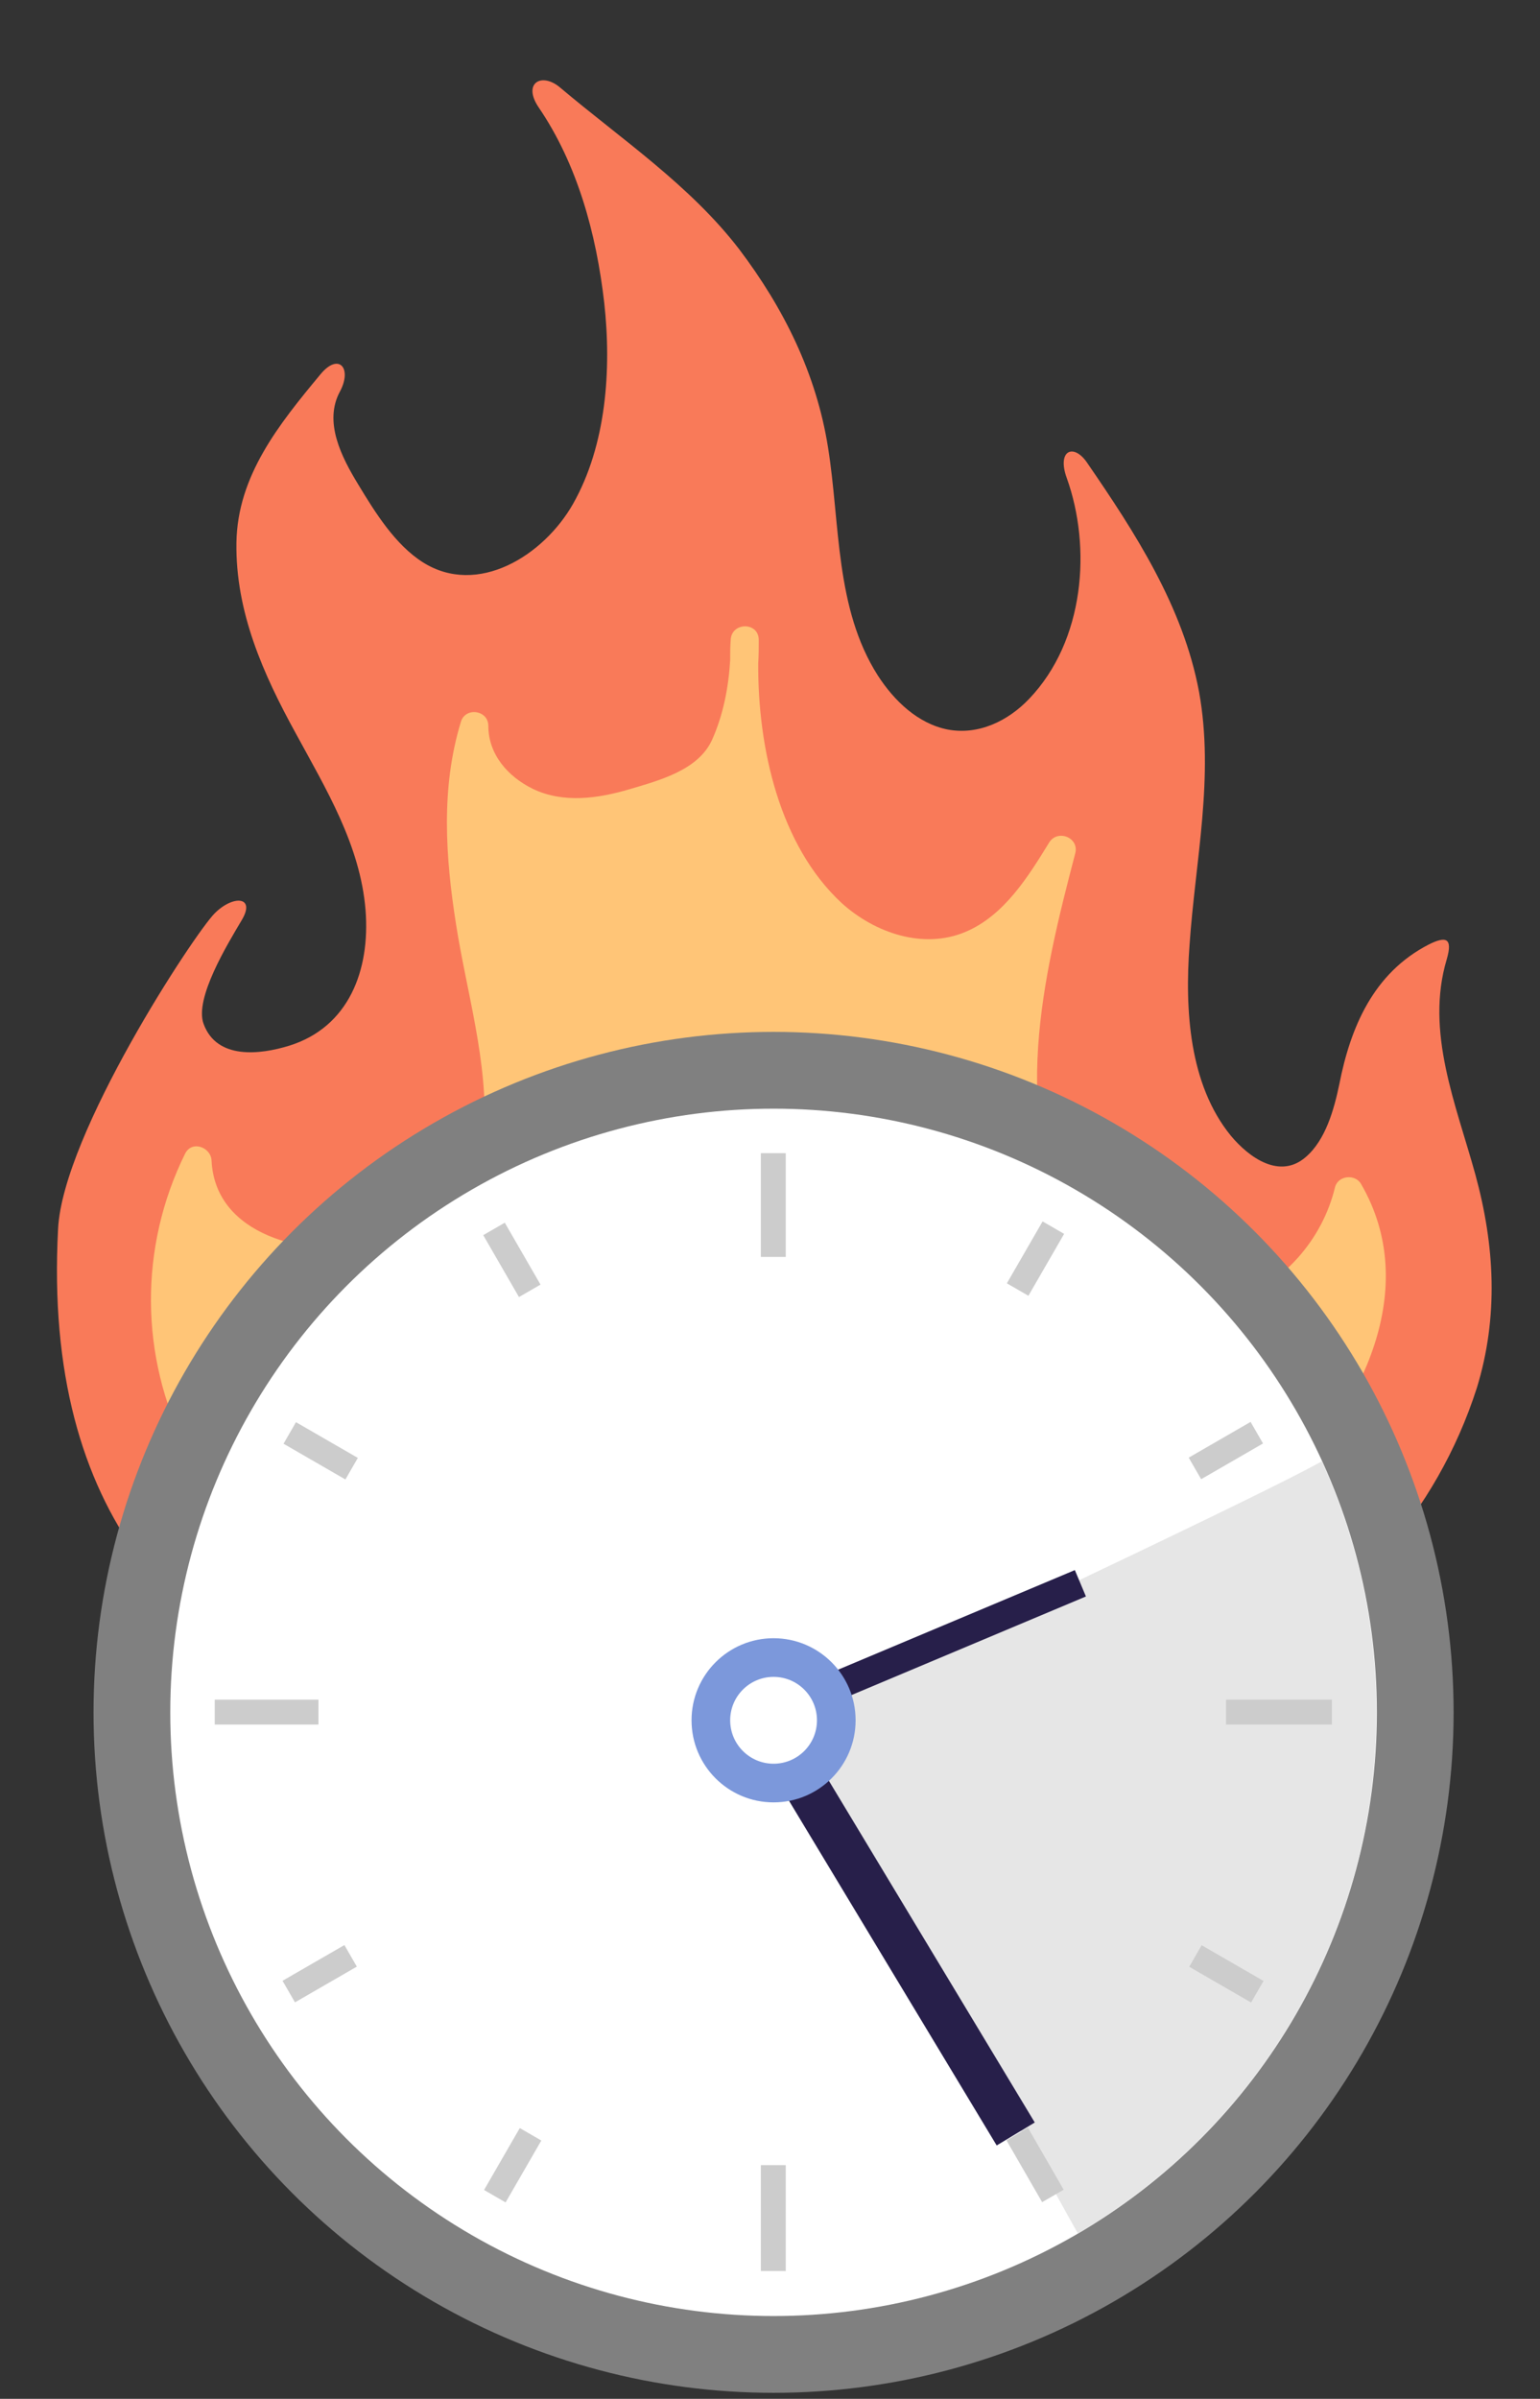 <?xml version="1.0" encoding="UTF-8" standalone="no"?>
<!-- Generator: Adobe Illustrator 15.0.2, SVG Export Plug-In . SVG Version: 6.00 Build 0)  -->

<svg
   version="1.1"
   id="layer_1"
   x="0px"
   y="0px"
   width="291"
   height="453"
   viewBox="0 0 291 453"
   enable-background="new 0 0 1159 771"
   xml:space="preserve"
   sodipodi:docname="clock.svg"
   inkscape:version="1.2.2 (732a01da63, 2022-12-09)"
   xmlns:inkscape="http://www.inkscape.org/namespaces/inkscape"
   xmlns:sodipodi="http://sodipodi.sourceforge.net/DTD/sodipodi-0.dtd"
   xmlns="http://www.w3.org/2000/svg"
   xmlns:svg="http://www.w3.org/2000/svg"><rect x="0" y="0" width="291" height="453" fill="#333333" stroke="none"/><defs
   id="defs1232" /><sodipodi:namedview
   id="namedview1230"
   pagecolor="#ffffff"
   bordercolor="#000000"
   borderopacity="0.25"
   inkscape:showpageshadow="2"
   inkscape:pageopacity="0.0"
   inkscape:pagecheckerboard="0"
   inkscape:deskcolor="#d1d1d1"
   showgrid="false"
   inkscape:zoom="1.0440035"
   inkscape:cx="397.50826"
   inkscape:cy="289.27107"
   inkscape:window-width="1920"
   inkscape:window-height="1009"
   inkscape:window-x="3832"
   inkscape:window-y="-8"
   inkscape:window-maximized="1"
   inkscape:current-layer="g1215" />

<g
   id="g1227">
	
	
	
	<g
   id="g1219">
		<path
   fill="#f97a59"
   d="m 278.775,221.763 c -3.6,-13.1 -9.5,-26.9 -5.4,-40.6 1.2,-4.1 -0.2,-4.4 -3.4,-2.8 -10.5,5.4 -14.8,15.7 -16.9,26.4 -1,4.8 -2.6,10.5 -6.3,13.7 -4.9,4.3 -10.7,0.2 -14.2,-4 -7.9,-9.7 -8.7,-23.8 -7.8,-36 1.1,-16 4.7,-31.8 1.8,-47.8 -3,-16.1 -12.1,-30.1 -21.1,-43.2 -2.6,-3.9 -5.8,-2.4 -3.9,2.8 4.7,13.1 3.4,30.7 -7.1,41.7 -4,4.2 -9.6,6.9 -15.4,5.8 -5.6,-1.1 -10.1,-5.4 -13.2,-10.2 -8.1,-12.7 -7.1,-28.6 -9.4,-43 -2.2,-14 -8.4,-26.4 -16.8,-37.5 -9.3,-12.1 -22.3,-20.8 -33.8,-30.5 -3.5,-3 -7.2,-0.9 -4.1,3.7 7.3,10.7 10.9,23.8 12.4,36.9 1.4,12.6 0.4,26.9 -5.9,38 -5.5,9.7 -18,17.6 -28.4,11 -5.2,-3.3 -9,-9.4 -12.2,-14.7 -3.1,-5.1 -6.6,-11.8 -3.4,-17.6 2.3,-4.4 -0.3,-7.3 -3.7,-3.2 -7.9,9.5 -15.7,19.2 -15.9,31.8 -0.2,13.1 5.1,24.9 11.2,36 5.7,10.5 12.2,21.1 13.2,33.4 0.9,11.4 -3.2,22.1 -14.4,25.6 -5.5,1.7 -13.7,2.7 -16.2,-4.1 -1.8,-4.8 4.6,-15.2 7.2,-19.6 2.7,-4.5 -1.6,-4.8 -5.1,-1.3 -3.8,3.8 -28.7,41.6 -29.6,59.6 -5.8,109.2 108.1,101.7 156,101.2 45,-0.5 96.7,-23.2 112.1,-71.2 4.1,-13.4 3.4,-26.8 -0.3,-40.3 z"
   id="path1169" />
		<path
   fill="#ffc577"
   d="m 257.175,223.563 c -1.1,-1.9 -4.3,-1.6 -4.9,0.6 -2.4,10 -9.8,18.3 -19.5,21.8 -5.4,1.9 -11.7,2.5 -17.1,0.4 -5.6,-2.3 -9.6,-7.6 -12.5,-12.8 -12.6,-22.3 -6.1,-49.1 0,-72.4 0.8,-3 -3.3,-4.6 -4.9,-2.1 -4,6.5 -8.5,13.8 -15.8,16.9 -8,3.4 -17.2,0.2 -23.4,-5.4 -11.8,-10.9 -15.9,-29.4 -15.8,-45.3 0.1,-1.5 0.1,-3 0.1,-4.4 0,-3.5 -5.2,-3.4 -5.3,0 -0.1,1.2 -0.1,2.5 -0.1,3.8 -0.3,5.1 -1.3,10.3 -3.4,15 -2.6,5.8 -10,7.7 -15.7,9.4 -5.8,1.7 -12.4,2.7 -18.2,-0.1 -4.7,-2.3 -8.4,-6.5 -8.4,-11.9 0,-3 -4.4,-3.6 -5.2,-0.7 -3.8,12.5 -2.9,25.5 -0.9,38.2 2,12.8 6.1,26.1 5.3,39.1 -0.8,12.6 -10.2,20 -22.1,21.8 -11.4,1.7 -28.7,-2 -29.4,-16.3 -0.1,-2.5 -3.7,-3.9 -5,-1.3 -8.7,17.6 -8.6,38.3 0.3,55.8 0.3,0.6 0.7,1 1.2,1.2 9.9,14.7 30.9,15.2 46.4,19.5 21.1,5.9 41.6,14.4 63.5,17.5 34.5,4.9 72,-5.7 96.3,-31.2 14.5,-14.7 26,-37.3 14.5,-57.1 z"
   id="path1171" />
		<g
   id="g1217">
			<g
   id="g1215">
				<circle
   fill="#F8D2C7"
   cx="146.174"
   cy="323.363"
   r="128.5"
   id="circle1173"
   style="fill:#808080" />
				<circle
   fill="#ffffff"
   cx="146.174"
   cy="323.363"
   r="114"
   id="circle1175" />
				<path
   fill="#FFEBDE"
   d="m 249.775,275.963 c -15.2,8.4 -89.7,42.9 -102.2,49.5 3.9,8.9 10.3,16.7 15.1,25.1 5.2,9 10.8,17.8 16,26.8 5,8.8 10,17.6 15,26.4 3.4,6 6.6,12 10,18 33.8,-19.8 56.4,-56.4 56.4,-98.4 0,-16.9 -3.7,-33 -10.3,-47.4 z"
   id="path1177"
   style="fill:#e6e6e6" />
				<g
   id="g1203"
   style="fill:#cccccc"
   transform="translate(-641.125,-198.237)">
					<rect
   x="784.9"
   y="416"
   fill="#F8D2C7"
   width="4.7"
   height="19.6"
   id="rect1179"
   style="fill:#cccccc" />
					
						<rect
   x="735.5"
   y="429.3"
   transform="matrix(0.866,-0.5,0.5,0.866,-119.154,427.459)"
   fill="#F8D2C7"
   width="4.7"
   height="13.5"
   id="rect1181"
   style="fill:#cccccc" />
					
						<rect
   x="699.4"
   y="465.4"
   transform="matrix(0.5,-0.866,0.866,0.5,-58.035,843.852)"
   fill="#F8D2C7"
   width="4.7"
   height="13.5"
   id="rect1183"
   style="fill:#cccccc" />
					<rect
   x="681.7"
   y="519.2"
   fill="#F8D2C7"
   width="19.6"
   height="4.7"
   id="rect1185"
   style="fill:#cccccc" />
					
						<rect
   x="699.4"
   y="564.2"
   transform="matrix(-0.5,-0.866,0.866,-0.5,557.965,1464.144)"
   fill="#F8D2C7"
   width="4.7"
   height="13.5"
   id="rect1187"
   style="fill:#cccccc" />
					
						<rect
   x="735.5"
   y="600.4"
   transform="matrix(-0.866,-0.5,0.5,-0.866,1073.407,1501.841)"
   fill="#F8D2C7"
   width="4.7"
   height="13.5"
   id="rect1189"
   style="fill:#cccccc" />
					<rect
   x="784.9"
   y="607.1"
   fill="#F8D2C7"
   width="4.7"
   height="20"
   id="rect1191"
   style="fill:#cccccc" />
					
						<rect
   x="834.3"
   y="600.4"
   transform="matrix(-0.866,0.5,-0.5,-0.866,1864.824,714.54)"
   fill="#F8D2C7"
   width="4.7"
   height="13.5"
   id="rect1193"
   style="fill:#cccccc" />
					
						<rect
   x="870.5"
   y="564.2"
   transform="matrix(-0.5,0.866,-0.866,-0.5,1803.73,100.571)"
   fill="#F8D2C7"
   width="4.7"
   height="13.5"
   id="rect1195"
   style="fill:#cccccc" />
					<rect
   x="872.8"
   y="519.2"
   fill="#F8D2C7"
   width="20"
   height="4.7"
   id="rect1197"
   style="fill:#cccccc" />
					
						<rect
   x="870.5"
   y="465.4"
   transform="matrix(0.5,0.866,-0.866,0.5,845.223,-519.802)"
   fill="#F8D2C7"
   width="4.7"
   height="13.5"
   id="rect1199"
   style="fill:#cccccc" />
					
						<rect
   x="834.3"
   y="429.3"
   transform="matrix(0.866,0.5,-0.5,0.866,330.28,-360.033)"
   fill="#F8D2C7"
   width="4.7"
   height="13.5"
   id="rect1201"
   style="fill:#cccccc" />
				</g>
				
					<rect
   x="-47.891"
   y="349.411"
   transform="rotate(-31.085)"
   fill="#271f4a"
   width="8.4"
   height="94.799"
   id="rect1205"
   style="stroke-width:1" />
				
					<rect
   x="-357.436"
   y="8.047"
   transform="rotate(-112.798)"
   fill="#271f4a"
   width="5.4"
   height="64.302"
   id="rect1207"
   style="stroke-width:1" />
				<g
   id="g1213"
   transform="translate(-641.125,-198.237)">
					<circle
   fill="#7c98db"
   cx="787.3"
   cy="523.1"
   r="15.5"
   id="circle1209" />
					<circle
   fill="#ffffff"
   cx="787.3"
   cy="523.1"
   r="8.2"
   id="circle1211" />
				</g>
			</g>
		</g>
	</g>
	
	
	
</g>
</svg>

